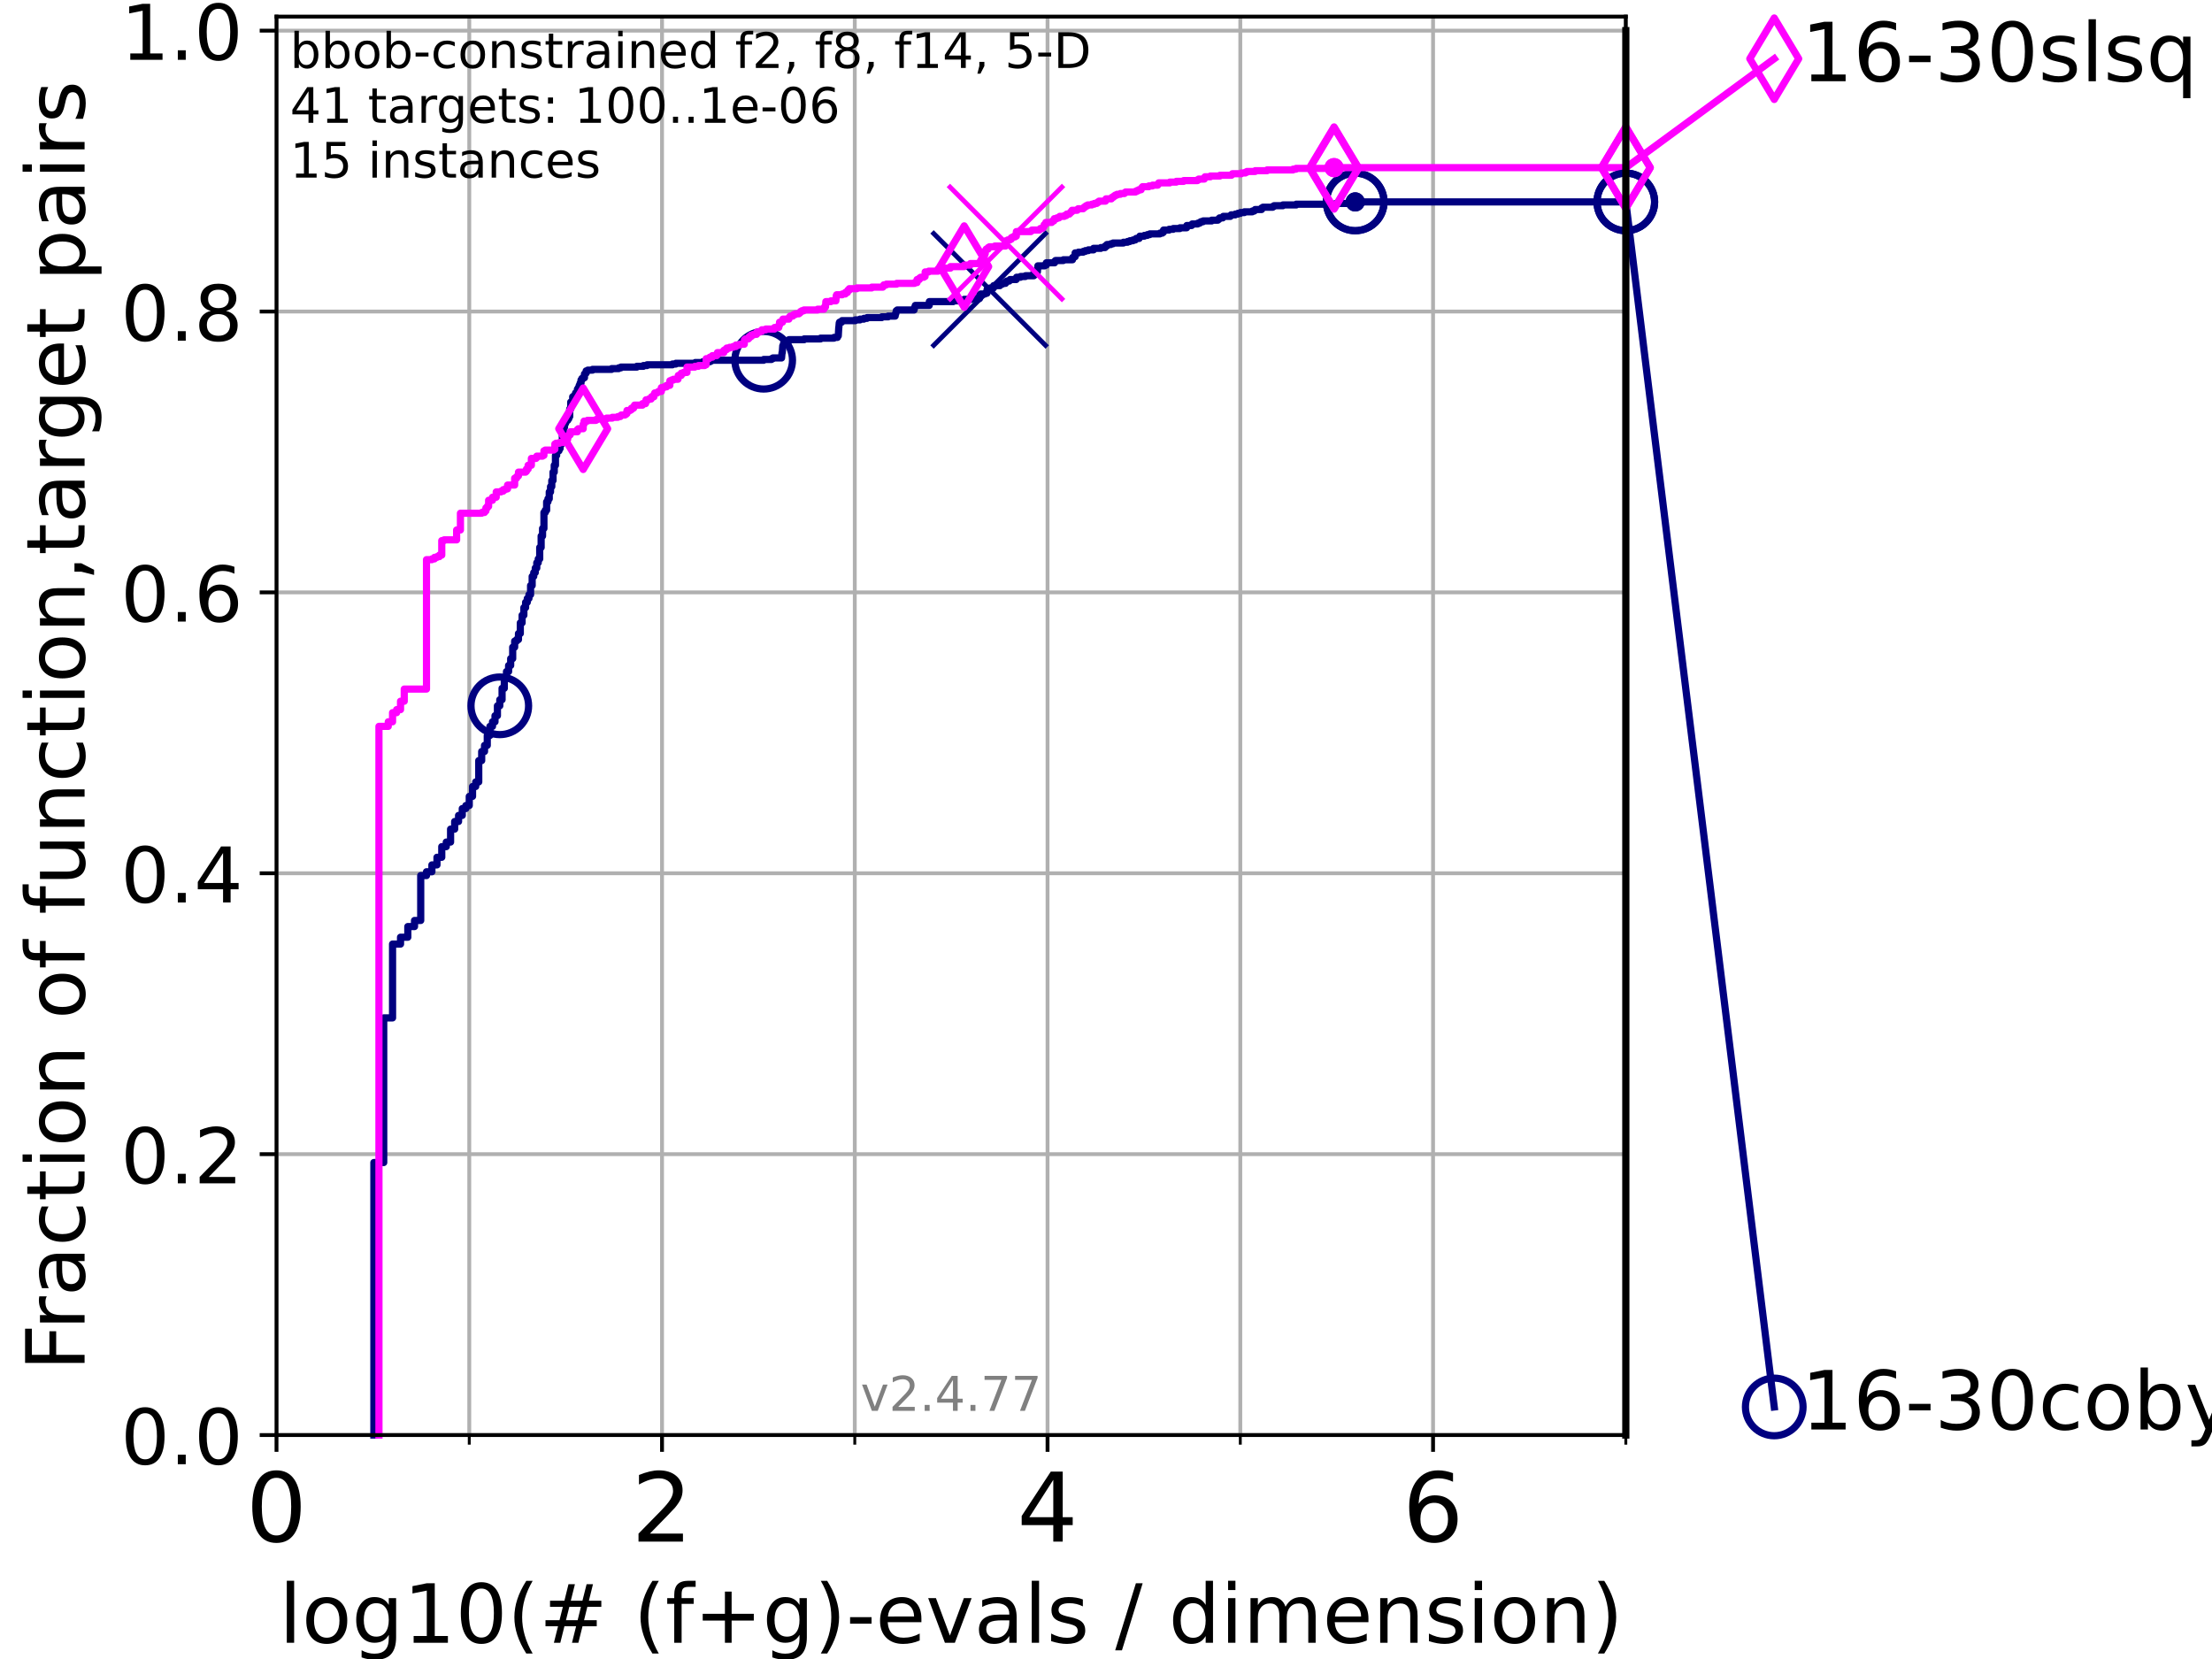 <?xml version="1.0" encoding="utf-8" standalone="no"?>
<!DOCTYPE svg PUBLIC "-//W3C//DTD SVG 1.1//EN"
  "http://www.w3.org/Graphics/SVG/1.1/DTD/svg11.dtd">
<!-- Created with matplotlib (https://matplotlib.org/) -->
<svg height="345.6pt" version="1.1" viewBox="0 0 460.8 345.6" width="460.8pt" xmlns="http://www.w3.org/2000/svg" xmlns:xlink="http://www.w3.org/1999/xlink">
 <defs>
  <style type="text/css">*{stroke-linecap:butt;stroke-linejoin:round;}</style>
 </defs>
 <g id="figure_1">
  <g id="patch_1">
   <path d="M 0 345.6 
L 460.8 345.6 
L 460.8 0 
L 0 0 
z
" style="fill:#ffffff;"/>
  </g>
  <g id="axes_1">
   <g id="patch_2">
    <path d="M 57.6 298.944 
L 338.688 298.944 
L 338.688 3.456 
L 57.6 3.456 
z
" style="fill:#ffffff;"/>
   </g>
   <g id="matplotlib.axis_1">
    <g id="xtick_1">
     <g id="line2d_1">
      <path clip-path="url(#pa988825784)" d="M 57.6 298.944 
L 57.6 3.456 
" style="fill:none;stroke:#b0b0b0;stroke-linecap:square;stroke-width:0.8;"/>
     </g>
     <g id="line2d_2">
      <defs>
       <path d="M 0 0 
L 0 3.5 
" id="mff03601354" style="stroke:#000000;stroke-width:0.8;"/>
      </defs>
      <g>
       <use style="stroke:#000000;stroke-width:0.8;" x="57.6" xlink:href="#mff03601354" y="298.944"/>
      </g>
     </g>
     <g id="text_1">
      <!-- 0 -->
      <g transform="translate(51.237 321.141)scale(0.2 -0.2)">
       <defs>
        <path d="M 31.781 66.406 
Q 24.172 66.406 20.328 58.906 
Q 16.5 51.422 16.5 36.375 
Q 16.5 21.391 20.328 13.891 
Q 24.172 6.391 31.781 6.391 
Q 39.453 6.391 43.281 13.891 
Q 47.125 21.391 47.125 36.375 
Q 47.125 51.422 43.281 58.906 
Q 39.453 66.406 31.781 66.406 
z
M 31.781 74.219 
Q 44.047 74.219 50.516 64.516 
Q 56.984 54.828 56.984 36.375 
Q 56.984 17.969 50.516 8.266 
Q 44.047 -1.422 31.781 -1.422 
Q 19.531 -1.422 13.062 8.266 
Q 6.594 17.969 6.594 36.375 
Q 6.594 54.828 13.062 64.516 
Q 19.531 74.219 31.781 74.219 
z
" id="DejaVuSans-48"/>
       </defs>
       <use xlink:href="#DejaVuSans-48"/>
      </g>
     </g>
    </g>
    <g id="xtick_2">
     <g id="line2d_3">
      <path clip-path="url(#pa988825784)" d="M 137.911 298.944 
L 137.911 3.456 
" style="fill:none;stroke:#b0b0b0;stroke-linecap:square;stroke-width:0.8;"/>
     </g>
     <g id="line2d_4">
      <g>
       <use style="stroke:#000000;stroke-width:0.8;" x="137.911" xlink:href="#mff03601354" y="298.944"/>
      </g>
     </g>
     <g id="text_2">
      <!-- 2 -->
      <g transform="translate(131.548 321.141)scale(0.2 -0.2)">
       <defs>
        <path d="M 19.188 8.297 
L 53.609 8.297 
L 53.609 0 
L 7.328 0 
L 7.328 8.297 
Q 12.938 14.109 22.625 23.891 
Q 32.328 33.688 34.812 36.531 
Q 39.547 41.844 41.422 45.531 
Q 43.312 49.219 43.312 52.781 
Q 43.312 58.594 39.234 62.25 
Q 35.156 65.922 28.609 65.922 
Q 23.969 65.922 18.812 64.312 
Q 13.672 62.703 7.812 59.422 
L 7.812 69.391 
Q 13.766 71.781 18.938 73 
Q 24.125 74.219 28.422 74.219 
Q 39.75 74.219 46.484 68.547 
Q 53.219 62.891 53.219 53.422 
Q 53.219 48.922 51.531 44.891 
Q 49.859 40.875 45.406 35.406 
Q 44.188 33.984 37.641 27.219 
Q 31.109 20.453 19.188 8.297 
z
" id="DejaVuSans-50"/>
       </defs>
       <use xlink:href="#DejaVuSans-50"/>
      </g>
     </g>
    </g>
    <g id="xtick_3">
     <g id="line2d_5">
      <path clip-path="url(#pa988825784)" d="M 218.222 298.944 
L 218.222 3.456 
" style="fill:none;stroke:#b0b0b0;stroke-linecap:square;stroke-width:0.8;"/>
     </g>
     <g id="line2d_6">
      <g>
       <use style="stroke:#000000;stroke-width:0.8;" x="218.222" xlink:href="#mff03601354" y="298.944"/>
      </g>
     </g>
     <g id="text_3">
      <!-- 4 -->
      <g transform="translate(211.859 321.141)scale(0.2 -0.2)">
       <defs>
        <path d="M 37.797 64.312 
L 12.891 25.391 
L 37.797 25.391 
z
M 35.203 72.906 
L 47.609 72.906 
L 47.609 25.391 
L 58.016 25.391 
L 58.016 17.188 
L 47.609 17.188 
L 47.609 0 
L 37.797 0 
L 37.797 17.188 
L 4.891 17.188 
L 4.891 26.703 
z
" id="DejaVuSans-52"/>
       </defs>
       <use xlink:href="#DejaVuSans-52"/>
      </g>
     </g>
    </g>
    <g id="xtick_4">
     <g id="line2d_7">
      <path clip-path="url(#pa988825784)" d="M 298.533 298.944 
L 298.533 3.456 
" style="fill:none;stroke:#b0b0b0;stroke-linecap:square;stroke-width:0.8;"/>
     </g>
     <g id="line2d_8">
      <g>
       <use style="stroke:#000000;stroke-width:0.8;" x="298.533" xlink:href="#mff03601354" y="298.944"/>
      </g>
     </g>
     <g id="text_4">
      <!-- 6 -->
      <g transform="translate(292.17 321.141)scale(0.2 -0.2)">
       <defs>
        <path d="M 33.016 40.375 
Q 26.375 40.375 22.484 35.828 
Q 18.609 31.297 18.609 23.391 
Q 18.609 15.531 22.484 10.953 
Q 26.375 6.391 33.016 6.391 
Q 39.656 6.391 43.531 10.953 
Q 47.406 15.531 47.406 23.391 
Q 47.406 31.297 43.531 35.828 
Q 39.656 40.375 33.016 40.375 
z
M 52.594 71.297 
L 52.594 62.312 
Q 48.875 64.062 45.094 64.984 
Q 41.312 65.922 37.594 65.922 
Q 27.828 65.922 22.672 59.328 
Q 17.531 52.734 16.797 39.406 
Q 19.672 43.656 24.016 45.922 
Q 28.375 48.188 33.594 48.188 
Q 44.578 48.188 50.953 41.516 
Q 57.328 34.859 57.328 23.391 
Q 57.328 12.156 50.688 5.359 
Q 44.047 -1.422 33.016 -1.422 
Q 20.359 -1.422 13.672 8.266 
Q 6.984 17.969 6.984 36.375 
Q 6.984 53.656 15.188 63.938 
Q 23.391 74.219 37.203 74.219 
Q 40.922 74.219 44.703 73.484 
Q 48.484 72.75 52.594 71.297 
z
" id="DejaVuSans-54"/>
       </defs>
       <use xlink:href="#DejaVuSans-54"/>
      </g>
     </g>
    </g>
    <g id="xtick_5">
     <g id="line2d_9">
      <path clip-path="url(#pa988825784)" d="M 97.755 298.944 
L 97.755 3.456 
" style="fill:none;stroke:#b0b0b0;stroke-linecap:square;stroke-width:0.8;"/>
     </g>
     <g id="line2d_10">
      <defs>
       <path d="M 0 0 
L 0 2 
" id="m01f84db7b6" style="stroke:#000000;stroke-width:0.6;"/>
      </defs>
      <g>
       <use style="stroke:#000000;stroke-width:0.6;" x="97.755" xlink:href="#m01f84db7b6" y="298.944"/>
      </g>
     </g>
    </g>
    <g id="xtick_6">
     <g id="line2d_11">
      <path clip-path="url(#pa988825784)" d="M 178.066 298.944 
L 178.066 3.456 
" style="fill:none;stroke:#b0b0b0;stroke-linecap:square;stroke-width:0.8;"/>
     </g>
     <g id="line2d_12">
      <g>
       <use style="stroke:#000000;stroke-width:0.6;" x="178.066" xlink:href="#m01f84db7b6" y="298.944"/>
      </g>
     </g>
    </g>
    <g id="xtick_7">
     <g id="line2d_13">
      <path clip-path="url(#pa988825784)" d="M 258.377 298.944 
L 258.377 3.456 
" style="fill:none;stroke:#b0b0b0;stroke-linecap:square;stroke-width:0.8;"/>
     </g>
     <g id="line2d_14">
      <g>
       <use style="stroke:#000000;stroke-width:0.6;" x="258.377" xlink:href="#m01f84db7b6" y="298.944"/>
      </g>
     </g>
    </g>
    <g id="xtick_8">
     <g id="line2d_15">
      <path clip-path="url(#pa988825784)" d="M 338.688 298.944 
L 338.688 3.456 
" style="fill:none;stroke:#b0b0b0;stroke-linecap:square;stroke-width:0.8;"/>
     </g>
     <g id="line2d_16">
      <g>
       <use style="stroke:#000000;stroke-width:0.6;" x="338.688" xlink:href="#m01f84db7b6" y="298.944"/>
      </g>
     </g>
    </g>
    <g id="text_5">
     <!-- log10(# (f+g)-evals / dimension) -->
     <g transform="translate(58.145 342.218)scale(0.17 -0.17)">
      <defs>
       <path d="M 9.422 75.984 
L 18.406 75.984 
L 18.406 0 
L 9.422 0 
z
" id="DejaVuSans-108"/>
       <path d="M 30.609 48.391 
Q 23.391 48.391 19.188 42.75 
Q 14.984 37.109 14.984 27.297 
Q 14.984 17.484 19.156 11.844 
Q 23.344 6.203 30.609 6.203 
Q 37.797 6.203 41.984 11.859 
Q 46.188 17.531 46.188 27.297 
Q 46.188 37.016 41.984 42.703 
Q 37.797 48.391 30.609 48.391 
z
M 30.609 56 
Q 42.328 56 49.016 48.375 
Q 55.719 40.766 55.719 27.297 
Q 55.719 13.875 49.016 6.219 
Q 42.328 -1.422 30.609 -1.422 
Q 18.844 -1.422 12.172 6.219 
Q 5.516 13.875 5.516 27.297 
Q 5.516 40.766 12.172 48.375 
Q 18.844 56 30.609 56 
z
" id="DejaVuSans-111"/>
       <path d="M 45.406 27.984 
Q 45.406 37.75 41.375 43.109 
Q 37.359 48.484 30.078 48.484 
Q 22.859 48.484 18.828 43.109 
Q 14.797 37.75 14.797 27.984 
Q 14.797 18.266 18.828 12.891 
Q 22.859 7.516 30.078 7.516 
Q 37.359 7.516 41.375 12.891 
Q 45.406 18.266 45.406 27.984 
z
M 54.391 6.781 
Q 54.391 -7.172 48.188 -13.984 
Q 42 -20.797 29.203 -20.797 
Q 24.469 -20.797 20.266 -20.094 
Q 16.062 -19.391 12.109 -17.922 
L 12.109 -9.188 
Q 16.062 -11.328 19.922 -12.344 
Q 23.781 -13.375 27.781 -13.375 
Q 36.625 -13.375 41.016 -8.766 
Q 45.406 -4.156 45.406 5.172 
L 45.406 9.625 
Q 42.625 4.781 38.281 2.391 
Q 33.938 0 27.875 0 
Q 17.828 0 11.672 7.656 
Q 5.516 15.328 5.516 27.984 
Q 5.516 40.672 11.672 48.328 
Q 17.828 56 27.875 56 
Q 33.938 56 38.281 53.609 
Q 42.625 51.219 45.406 46.391 
L 45.406 54.688 
L 54.391 54.688 
z
" id="DejaVuSans-103"/>
       <path d="M 12.406 8.297 
L 28.516 8.297 
L 28.516 63.922 
L 10.984 60.406 
L 10.984 69.391 
L 28.422 72.906 
L 38.281 72.906 
L 38.281 8.297 
L 54.391 8.297 
L 54.391 0 
L 12.406 0 
z
" id="DejaVuSans-49"/>
       <path d="M 31 75.875 
Q 24.469 64.656 21.281 53.656 
Q 18.109 42.672 18.109 31.391 
Q 18.109 20.125 21.312 9.062 
Q 24.516 -2 31 -13.188 
L 23.188 -13.188 
Q 15.875 -1.703 12.234 9.375 
Q 8.594 20.453 8.594 31.391 
Q 8.594 42.281 12.203 53.312 
Q 15.828 64.359 23.188 75.875 
z
" id="DejaVuSans-40"/>
       <path d="M 51.125 44 
L 36.922 44 
L 32.812 27.688 
L 47.125 27.688 
z
M 43.797 71.781 
L 38.719 51.516 
L 52.984 51.516 
L 58.109 71.781 
L 65.922 71.781 
L 60.891 51.516 
L 76.125 51.516 
L 76.125 44 
L 58.984 44 
L 54.984 27.688 
L 70.516 27.688 
L 70.516 20.219 
L 53.078 20.219 
L 48 0 
L 40.188 0 
L 45.219 20.219 
L 30.906 20.219 
L 25.875 0 
L 18.016 0 
L 23.094 20.219 
L 7.719 20.219 
L 7.719 27.688 
L 24.906 27.688 
L 29 44 
L 13.281 44 
L 13.281 51.516 
L 30.906 51.516 
L 35.891 71.781 
z
" id="DejaVuSans-35"/>
       <path id="DejaVuSans-32"/>
       <path d="M 37.109 75.984 
L 37.109 68.5 
L 28.516 68.5 
Q 23.688 68.5 21.797 66.547 
Q 19.922 64.594 19.922 59.516 
L 19.922 54.688 
L 34.719 54.688 
L 34.719 47.703 
L 19.922 47.703 
L 19.922 0 
L 10.891 0 
L 10.891 47.703 
L 2.297 47.703 
L 2.297 54.688 
L 10.891 54.688 
L 10.891 58.5 
Q 10.891 67.625 15.141 71.797 
Q 19.391 75.984 28.609 75.984 
z
" id="DejaVuSans-102"/>
       <path d="M 46 62.703 
L 46 35.5 
L 73.188 35.5 
L 73.188 27.203 
L 46 27.203 
L 46 0 
L 37.797 0 
L 37.797 27.203 
L 10.594 27.203 
L 10.594 35.5 
L 37.797 35.5 
L 37.797 62.703 
z
" id="DejaVuSans-43"/>
       <path d="M 8.016 75.875 
L 15.828 75.875 
Q 23.141 64.359 26.781 53.312 
Q 30.422 42.281 30.422 31.391 
Q 30.422 20.453 26.781 9.375 
Q 23.141 -1.703 15.828 -13.188 
L 8.016 -13.188 
Q 14.5 -2 17.703 9.062 
Q 20.906 20.125 20.906 31.391 
Q 20.906 42.672 17.703 53.656 
Q 14.5 64.656 8.016 75.875 
z
" id="DejaVuSans-41"/>
       <path d="M 4.891 31.391 
L 31.203 31.391 
L 31.203 23.391 
L 4.891 23.391 
z
" id="DejaVuSans-45"/>
       <path d="M 56.203 29.594 
L 56.203 25.203 
L 14.891 25.203 
Q 15.484 15.922 20.484 11.062 
Q 25.484 6.203 34.422 6.203 
Q 39.594 6.203 44.453 7.469 
Q 49.312 8.734 54.109 11.281 
L 54.109 2.781 
Q 49.266 0.734 44.188 -0.344 
Q 39.109 -1.422 33.891 -1.422 
Q 20.797 -1.422 13.156 6.188 
Q 5.516 13.812 5.516 26.812 
Q 5.516 40.234 12.766 48.109 
Q 20.016 56 32.328 56 
Q 43.359 56 49.781 48.891 
Q 56.203 41.797 56.203 29.594 
z
M 47.219 32.234 
Q 47.125 39.594 43.094 43.984 
Q 39.062 48.391 32.422 48.391 
Q 24.906 48.391 20.391 44.141 
Q 15.875 39.891 15.188 32.172 
z
" id="DejaVuSans-101"/>
       <path d="M 2.984 54.688 
L 12.5 54.688 
L 29.594 8.797 
L 46.688 54.688 
L 56.203 54.688 
L 35.688 0 
L 23.484 0 
z
" id="DejaVuSans-118"/>
       <path d="M 34.281 27.484 
Q 23.391 27.484 19.188 25 
Q 14.984 22.516 14.984 16.5 
Q 14.984 11.719 18.141 8.906 
Q 21.297 6.109 26.703 6.109 
Q 34.188 6.109 38.703 11.406 
Q 43.219 16.703 43.219 25.484 
L 43.219 27.484 
z
M 52.203 31.203 
L 52.203 0 
L 43.219 0 
L 43.219 8.297 
Q 40.141 3.328 35.547 0.953 
Q 30.953 -1.422 24.312 -1.422 
Q 15.922 -1.422 10.953 3.297 
Q 6 8.016 6 15.922 
Q 6 25.141 12.172 29.828 
Q 18.359 34.516 30.609 34.516 
L 43.219 34.516 
L 43.219 35.406 
Q 43.219 41.609 39.141 45 
Q 35.062 48.391 27.688 48.391 
Q 23 48.391 18.547 47.266 
Q 14.109 46.141 10.016 43.891 
L 10.016 52.203 
Q 14.938 54.109 19.578 55.047 
Q 24.219 56 28.609 56 
Q 40.484 56 46.344 49.844 
Q 52.203 43.703 52.203 31.203 
z
" id="DejaVuSans-97"/>
       <path d="M 44.281 53.078 
L 44.281 44.578 
Q 40.484 46.531 36.375 47.5 
Q 32.281 48.484 27.875 48.484 
Q 21.188 48.484 17.844 46.438 
Q 14.5 44.391 14.5 40.281 
Q 14.5 37.156 16.891 35.375 
Q 19.281 33.594 26.516 31.984 
L 29.594 31.297 
Q 39.156 29.25 43.188 25.516 
Q 47.219 21.781 47.219 15.094 
Q 47.219 7.469 41.188 3.016 
Q 35.156 -1.422 24.609 -1.422 
Q 20.219 -1.422 15.453 -0.562 
Q 10.688 0.297 5.422 2 
L 5.422 11.281 
Q 10.406 8.688 15.234 7.391 
Q 20.062 6.109 24.812 6.109 
Q 31.156 6.109 34.562 8.281 
Q 37.984 10.453 37.984 14.406 
Q 37.984 18.062 35.516 20.016 
Q 33.062 21.969 24.703 23.781 
L 21.578 24.516 
Q 13.234 26.266 9.516 29.906 
Q 5.812 33.547 5.812 39.891 
Q 5.812 47.609 11.281 51.797 
Q 16.75 56 26.812 56 
Q 31.781 56 36.172 55.266 
Q 40.578 54.547 44.281 53.078 
z
" id="DejaVuSans-115"/>
       <path d="M 25.391 72.906 
L 33.688 72.906 
L 8.297 -9.281 
L 0 -9.281 
z
" id="DejaVuSans-47"/>
       <path d="M 45.406 46.391 
L 45.406 75.984 
L 54.391 75.984 
L 54.391 0 
L 45.406 0 
L 45.406 8.203 
Q 42.578 3.328 38.25 0.953 
Q 33.938 -1.422 27.875 -1.422 
Q 17.969 -1.422 11.734 6.484 
Q 5.516 14.406 5.516 27.297 
Q 5.516 40.188 11.734 48.094 
Q 17.969 56 27.875 56 
Q 33.938 56 38.25 53.625 
Q 42.578 51.266 45.406 46.391 
z
M 14.797 27.297 
Q 14.797 17.391 18.875 11.75 
Q 22.953 6.109 30.078 6.109 
Q 37.203 6.109 41.297 11.75 
Q 45.406 17.391 45.406 27.297 
Q 45.406 37.203 41.297 42.844 
Q 37.203 48.484 30.078 48.484 
Q 22.953 48.484 18.875 42.844 
Q 14.797 37.203 14.797 27.297 
z
" id="DejaVuSans-100"/>
       <path d="M 9.422 54.688 
L 18.406 54.688 
L 18.406 0 
L 9.422 0 
z
M 9.422 75.984 
L 18.406 75.984 
L 18.406 64.594 
L 9.422 64.594 
z
" id="DejaVuSans-105"/>
       <path d="M 52 44.188 
Q 55.375 50.25 60.062 53.125 
Q 64.75 56 71.094 56 
Q 79.641 56 84.281 50.016 
Q 88.922 44.047 88.922 33.016 
L 88.922 0 
L 79.891 0 
L 79.891 32.719 
Q 79.891 40.578 77.094 44.375 
Q 74.312 48.188 68.609 48.188 
Q 61.625 48.188 57.562 43.547 
Q 53.516 38.922 53.516 30.906 
L 53.516 0 
L 44.484 0 
L 44.484 32.719 
Q 44.484 40.625 41.703 44.406 
Q 38.922 48.188 33.109 48.188 
Q 26.219 48.188 22.156 43.531 
Q 18.109 38.875 18.109 30.906 
L 18.109 0 
L 9.078 0 
L 9.078 54.688 
L 18.109 54.688 
L 18.109 46.188 
Q 21.188 51.219 25.484 53.609 
Q 29.781 56 35.688 56 
Q 41.656 56 45.828 52.969 
Q 50 49.953 52 44.188 
z
" id="DejaVuSans-109"/>
       <path d="M 54.891 33.016 
L 54.891 0 
L 45.906 0 
L 45.906 32.719 
Q 45.906 40.484 42.875 44.328 
Q 39.844 48.188 33.797 48.188 
Q 26.516 48.188 22.312 43.547 
Q 18.109 38.922 18.109 30.906 
L 18.109 0 
L 9.078 0 
L 9.078 54.688 
L 18.109 54.688 
L 18.109 46.188 
Q 21.344 51.125 25.703 53.562 
Q 30.078 56 35.797 56 
Q 45.219 56 50.047 50.172 
Q 54.891 44.344 54.891 33.016 
z
" id="DejaVuSans-110"/>
      </defs>
      <use xlink:href="#DejaVuSans-108"/>
      <use x="27.783" xlink:href="#DejaVuSans-111"/>
      <use x="88.965" xlink:href="#DejaVuSans-103"/>
      <use x="152.441" xlink:href="#DejaVuSans-49"/>
      <use x="216.064" xlink:href="#DejaVuSans-48"/>
      <use x="279.688" xlink:href="#DejaVuSans-40"/>
      <use x="318.701" xlink:href="#DejaVuSans-35"/>
      <use x="402.49" xlink:href="#DejaVuSans-32"/>
      <use x="434.277" xlink:href="#DejaVuSans-40"/>
      <use x="473.291" xlink:href="#DejaVuSans-102"/>
      <use x="508.496" xlink:href="#DejaVuSans-43"/>
      <use x="592.285" xlink:href="#DejaVuSans-103"/>
      <use x="655.762" xlink:href="#DejaVuSans-41"/>
      <use x="694.775" xlink:href="#DejaVuSans-45"/>
      <use x="730.859" xlink:href="#DejaVuSans-101"/>
      <use x="792.383" xlink:href="#DejaVuSans-118"/>
      <use x="851.562" xlink:href="#DejaVuSans-97"/>
      <use x="912.842" xlink:href="#DejaVuSans-108"/>
      <use x="940.625" xlink:href="#DejaVuSans-115"/>
      <use x="992.725" xlink:href="#DejaVuSans-32"/>
      <use x="1024.512" xlink:href="#DejaVuSans-47"/>
      <use x="1058.203" xlink:href="#DejaVuSans-32"/>
      <use x="1089.99" xlink:href="#DejaVuSans-100"/>
      <use x="1153.467" xlink:href="#DejaVuSans-105"/>
      <use x="1181.25" xlink:href="#DejaVuSans-109"/>
      <use x="1278.662" xlink:href="#DejaVuSans-101"/>
      <use x="1340.186" xlink:href="#DejaVuSans-110"/>
      <use x="1403.564" xlink:href="#DejaVuSans-115"/>
      <use x="1455.664" xlink:href="#DejaVuSans-105"/>
      <use x="1483.447" xlink:href="#DejaVuSans-111"/>
      <use x="1544.629" xlink:href="#DejaVuSans-110"/>
      <use x="1608.008" xlink:href="#DejaVuSans-41"/>
     </g>
    </g>
   </g>
   <g id="matplotlib.axis_2">
    <g id="ytick_1">
     <g id="line2d_17">
      <path clip-path="url(#pa988825784)" d="M 57.6 298.944 
L 338.688 298.944 
" style="fill:none;stroke:#b0b0b0;stroke-linecap:square;stroke-width:0.8;"/>
     </g>
     <g id="line2d_18">
      <defs>
       <path d="M 0 0 
L -3.5 0 
" id="me746a46025" style="stroke:#000000;stroke-width:0.8;"/>
      </defs>
      <g>
       <use style="stroke:#000000;stroke-width:0.8;" x="57.6" xlink:href="#me746a46025" y="298.944"/>
      </g>
     </g>
     <g id="text_6">
      <!-- 0.0 -->
      <g transform="translate(25.155 305.023)scale(0.16 -0.16)">
       <defs>
        <path d="M 10.688 12.406 
L 21 12.406 
L 21 0 
L 10.688 0 
z
" id="DejaVuSans-46"/>
       </defs>
       <use xlink:href="#DejaVuSans-48"/>
       <use x="63.623" xlink:href="#DejaVuSans-46"/>
       <use x="95.41" xlink:href="#DejaVuSans-48"/>
      </g>
     </g>
    </g>
    <g id="ytick_2">
     <g id="line2d_19">
      <path clip-path="url(#pa988825784)" d="M 57.6 240.432 
L 338.688 240.432 
" style="fill:none;stroke:#b0b0b0;stroke-linecap:square;stroke-width:0.8;"/>
     </g>
     <g id="line2d_20">
      <g>
       <use style="stroke:#000000;stroke-width:0.8;" x="57.6" xlink:href="#me746a46025" y="240.432"/>
      </g>
     </g>
     <g id="text_7">
      <!-- 0.2 -->
      <g transform="translate(25.155 246.51)scale(0.16 -0.16)">
       <use xlink:href="#DejaVuSans-48"/>
       <use x="63.623" xlink:href="#DejaVuSans-46"/>
       <use x="95.41" xlink:href="#DejaVuSans-50"/>
      </g>
     </g>
    </g>
    <g id="ytick_3">
     <g id="line2d_21">
      <path clip-path="url(#pa988825784)" d="M 57.6 181.919 
L 338.688 181.919 
" style="fill:none;stroke:#b0b0b0;stroke-linecap:square;stroke-width:0.8;"/>
     </g>
     <g id="line2d_22">
      <g>
       <use style="stroke:#000000;stroke-width:0.8;" x="57.6" xlink:href="#me746a46025" y="181.919"/>
      </g>
     </g>
     <g id="text_8">
      <!-- 0.4 -->
      <g transform="translate(25.155 187.998)scale(0.16 -0.16)">
       <use xlink:href="#DejaVuSans-48"/>
       <use x="63.623" xlink:href="#DejaVuSans-46"/>
       <use x="95.41" xlink:href="#DejaVuSans-52"/>
      </g>
     </g>
    </g>
    <g id="ytick_4">
     <g id="line2d_23">
      <path clip-path="url(#pa988825784)" d="M 57.6 123.407 
L 338.688 123.407 
" style="fill:none;stroke:#b0b0b0;stroke-linecap:square;stroke-width:0.8;"/>
     </g>
     <g id="line2d_24">
      <g>
       <use style="stroke:#000000;stroke-width:0.8;" x="57.6" xlink:href="#me746a46025" y="123.407"/>
      </g>
     </g>
     <g id="text_9">
      <!-- 0.6 -->
      <g transform="translate(25.155 129.485)scale(0.16 -0.16)">
       <use xlink:href="#DejaVuSans-48"/>
       <use x="63.623" xlink:href="#DejaVuSans-46"/>
       <use x="95.41" xlink:href="#DejaVuSans-54"/>
      </g>
     </g>
    </g>
    <g id="ytick_5">
     <g id="line2d_25">
      <path clip-path="url(#pa988825784)" d="M 57.6 64.894 
L 338.688 64.894 
" style="fill:none;stroke:#b0b0b0;stroke-linecap:square;stroke-width:0.8;"/>
     </g>
     <g id="line2d_26">
      <g>
       <use style="stroke:#000000;stroke-width:0.8;" x="57.6" xlink:href="#me746a46025" y="64.894"/>
      </g>
     </g>
     <g id="text_10">
      <!-- 0.8 -->
      <g transform="translate(25.155 70.973)scale(0.16 -0.16)">
       <defs>
        <path d="M 31.781 34.625 
Q 24.75 34.625 20.719 30.859 
Q 16.703 27.094 16.703 20.516 
Q 16.703 13.922 20.719 10.156 
Q 24.75 6.391 31.781 6.391 
Q 38.812 6.391 42.859 10.172 
Q 46.922 13.969 46.922 20.516 
Q 46.922 27.094 42.891 30.859 
Q 38.875 34.625 31.781 34.625 
z
M 21.922 38.812 
Q 15.578 40.375 12.031 44.719 
Q 8.5 49.078 8.5 55.328 
Q 8.5 64.062 14.719 69.141 
Q 20.953 74.219 31.781 74.219 
Q 42.672 74.219 48.875 69.141 
Q 55.078 64.062 55.078 55.328 
Q 55.078 49.078 51.531 44.719 
Q 48 40.375 41.703 38.812 
Q 48.828 37.156 52.797 32.312 
Q 56.781 27.484 56.781 20.516 
Q 56.781 9.906 50.312 4.234 
Q 43.844 -1.422 31.781 -1.422 
Q 19.734 -1.422 13.25 4.234 
Q 6.781 9.906 6.781 20.516 
Q 6.781 27.484 10.781 32.312 
Q 14.797 37.156 21.922 38.812 
z
M 18.312 54.391 
Q 18.312 48.734 21.844 45.562 
Q 25.391 42.391 31.781 42.391 
Q 38.141 42.391 41.719 45.562 
Q 45.312 48.734 45.312 54.391 
Q 45.312 60.062 41.719 63.234 
Q 38.141 66.406 31.781 66.406 
Q 25.391 66.406 21.844 63.234 
Q 18.312 60.062 18.312 54.391 
z
" id="DejaVuSans-56"/>
       </defs>
       <use xlink:href="#DejaVuSans-48"/>
       <use x="63.623" xlink:href="#DejaVuSans-46"/>
       <use x="95.41" xlink:href="#DejaVuSans-56"/>
      </g>
     </g>
    </g>
    <g id="ytick_6">
     <g id="line2d_27">
      <path clip-path="url(#pa988825784)" d="M 57.6 6.382 
L 338.688 6.382 
" style="fill:none;stroke:#b0b0b0;stroke-linecap:square;stroke-width:0.8;"/>
     </g>
     <g id="line2d_28">
      <g>
       <use style="stroke:#000000;stroke-width:0.8;" x="57.6" xlink:href="#me746a46025" y="6.382"/>
      </g>
     </g>
     <g id="text_11">
      <!-- 1.0 -->
      <g transform="translate(25.155 12.46)scale(0.16 -0.16)">
       <use xlink:href="#DejaVuSans-49"/>
       <use x="63.623" xlink:href="#DejaVuSans-46"/>
       <use x="95.41" xlink:href="#DejaVuSans-48"/>
      </g>
     </g>
    </g>
    <g id="text_12">
     <!-- Fraction of function,target pairs -->
     <g transform="translate(17.62 285.585)rotate(-90)scale(0.17 -0.17)">
      <defs>
       <path d="M 9.812 72.906 
L 51.703 72.906 
L 51.703 64.594 
L 19.672 64.594 
L 19.672 43.109 
L 48.578 43.109 
L 48.578 34.812 
L 19.672 34.812 
L 19.672 0 
L 9.812 0 
z
" id="DejaVuSans-70"/>
       <path d="M 41.109 46.297 
Q 39.594 47.172 37.812 47.578 
Q 36.031 48 33.891 48 
Q 26.266 48 22.188 43.047 
Q 18.109 38.094 18.109 28.812 
L 18.109 0 
L 9.078 0 
L 9.078 54.688 
L 18.109 54.688 
L 18.109 46.188 
Q 20.953 51.172 25.484 53.578 
Q 30.031 56 36.531 56 
Q 37.453 56 38.578 55.875 
Q 39.703 55.766 41.062 55.516 
z
" id="DejaVuSans-114"/>
       <path d="M 48.781 52.594 
L 48.781 44.188 
Q 44.969 46.297 41.141 47.344 
Q 37.312 48.391 33.406 48.391 
Q 24.656 48.391 19.812 42.844 
Q 14.984 37.312 14.984 27.297 
Q 14.984 17.281 19.812 11.734 
Q 24.656 6.203 33.406 6.203 
Q 37.312 6.203 41.141 7.25 
Q 44.969 8.297 48.781 10.406 
L 48.781 2.094 
Q 45.016 0.344 40.984 -0.531 
Q 36.969 -1.422 32.422 -1.422 
Q 20.062 -1.422 12.781 6.344 
Q 5.516 14.109 5.516 27.297 
Q 5.516 40.672 12.859 48.328 
Q 20.219 56 33.016 56 
Q 37.156 56 41.109 55.141 
Q 45.062 54.297 48.781 52.594 
z
" id="DejaVuSans-99"/>
       <path d="M 18.312 70.219 
L 18.312 54.688 
L 36.812 54.688 
L 36.812 47.703 
L 18.312 47.703 
L 18.312 18.016 
Q 18.312 11.328 20.141 9.422 
Q 21.969 7.516 27.594 7.516 
L 36.812 7.516 
L 36.812 0 
L 27.594 0 
Q 17.188 0 13.234 3.875 
Q 9.281 7.766 9.281 18.016 
L 9.281 47.703 
L 2.688 47.703 
L 2.688 54.688 
L 9.281 54.688 
L 9.281 70.219 
z
" id="DejaVuSans-116"/>
       <path d="M 8.5 21.578 
L 8.5 54.688 
L 17.484 54.688 
L 17.484 21.922 
Q 17.484 14.156 20.5 10.266 
Q 23.531 6.391 29.594 6.391 
Q 36.859 6.391 41.078 11.031 
Q 45.312 15.672 45.312 23.688 
L 45.312 54.688 
L 54.297 54.688 
L 54.297 0 
L 45.312 0 
L 45.312 8.406 
Q 42.047 3.422 37.719 1 
Q 33.406 -1.422 27.688 -1.422 
Q 18.266 -1.422 13.375 4.438 
Q 8.5 10.297 8.5 21.578 
z
M 31.109 56 
z
" id="DejaVuSans-117"/>
       <path d="M 11.719 12.406 
L 22.016 12.406 
L 22.016 4 
L 14.016 -11.625 
L 7.719 -11.625 
L 11.719 4 
z
" id="DejaVuSans-44"/>
       <path d="M 18.109 8.203 
L 18.109 -20.797 
L 9.078 -20.797 
L 9.078 54.688 
L 18.109 54.688 
L 18.109 46.391 
Q 20.953 51.266 25.266 53.625 
Q 29.594 56 35.594 56 
Q 45.562 56 51.781 48.094 
Q 58.016 40.188 58.016 27.297 
Q 58.016 14.406 51.781 6.484 
Q 45.562 -1.422 35.594 -1.422 
Q 29.594 -1.422 25.266 0.953 
Q 20.953 3.328 18.109 8.203 
z
M 48.688 27.297 
Q 48.688 37.203 44.609 42.844 
Q 40.531 48.484 33.406 48.484 
Q 26.266 48.484 22.188 42.844 
Q 18.109 37.203 18.109 27.297 
Q 18.109 17.391 22.188 11.75 
Q 26.266 6.109 33.406 6.109 
Q 40.531 6.109 44.609 11.75 
Q 48.688 17.391 48.688 27.297 
z
" id="DejaVuSans-112"/>
      </defs>
      <use xlink:href="#DejaVuSans-70"/>
      <use x="50.27" xlink:href="#DejaVuSans-114"/>
      <use x="91.383" xlink:href="#DejaVuSans-97"/>
      <use x="152.662" xlink:href="#DejaVuSans-99"/>
      <use x="207.643" xlink:href="#DejaVuSans-116"/>
      <use x="246.852" xlink:href="#DejaVuSans-105"/>
      <use x="274.635" xlink:href="#DejaVuSans-111"/>
      <use x="335.816" xlink:href="#DejaVuSans-110"/>
      <use x="399.195" xlink:href="#DejaVuSans-32"/>
      <use x="430.982" xlink:href="#DejaVuSans-111"/>
      <use x="492.164" xlink:href="#DejaVuSans-102"/>
      <use x="527.369" xlink:href="#DejaVuSans-32"/>
      <use x="559.156" xlink:href="#DejaVuSans-102"/>
      <use x="594.361" xlink:href="#DejaVuSans-117"/>
      <use x="657.74" xlink:href="#DejaVuSans-110"/>
      <use x="721.119" xlink:href="#DejaVuSans-99"/>
      <use x="776.1" xlink:href="#DejaVuSans-116"/>
      <use x="815.309" xlink:href="#DejaVuSans-105"/>
      <use x="843.092" xlink:href="#DejaVuSans-111"/>
      <use x="904.273" xlink:href="#DejaVuSans-110"/>
      <use x="967.652" xlink:href="#DejaVuSans-44"/>
      <use x="999.439" xlink:href="#DejaVuSans-116"/>
      <use x="1038.648" xlink:href="#DejaVuSans-97"/>
      <use x="1099.928" xlink:href="#DejaVuSans-114"/>
      <use x="1139.291" xlink:href="#DejaVuSans-103"/>
      <use x="1202.768" xlink:href="#DejaVuSans-101"/>
      <use x="1264.291" xlink:href="#DejaVuSans-116"/>
      <use x="1303.5" xlink:href="#DejaVuSans-32"/>
      <use x="1335.287" xlink:href="#DejaVuSans-112"/>
      <use x="1398.764" xlink:href="#DejaVuSans-97"/>
      <use x="1460.043" xlink:href="#DejaVuSans-105"/>
      <use x="1487.826" xlink:href="#DejaVuSans-114"/>
      <use x="1528.939" xlink:href="#DejaVuSans-115"/>
     </g>
    </g>
   </g>
   <g id="line2d_29">
    <defs>
     <path d="M 0 1.5 
C 0.398 1.5 0.779 1.342 1.061 1.061 
C 1.342 0.779 1.5 0.398 1.5 0 
C 1.5 -0.398 1.342 -0.779 1.061 -1.061 
C 0.779 -1.342 0.398 -1.5 0 -1.5 
C -0.398 -1.5 -0.779 -1.342 -1.061 -1.061 
C -1.342 -0.779 -1.5 -0.398 -1.5 0 
C -1.5 0.398 -1.342 0.779 -1.061 1.061 
C -0.779 1.342 -0.398 1.5 0 1.5 
z
" id="m8fad394404" style="stroke:#000080;"/>
    </defs>
    <g>
     <use style="fill:#000080;stroke:#000080;" x="282.315" xlink:href="#m8fad394404" y="42.06"/>
     <use style="fill:#000080;stroke:#000080;" x="282.315" xlink:href="#m8fad394404" y="42.06"/>
    </g>
   </g>
   <g id="line2d_30">
    <path d="M 77.885 298.944 
L 77.885 242.176 
L 79.939 242.176 
L 79.939 212.047 
L 81.776 212.047 
L 81.776 196.666 
L 83.438 196.666 
L 83.438 195.239 
L 84.956 195.239 
L 84.956 193.019 
L 86.351 193.019 
L 86.351 191.75 
L 87.644 191.75 
L 87.644 182.395 
L 88.847 182.395 
L 88.847 181.602 
L 89.973 181.602 
L 89.973 180.175 
L 91.03 180.175 
L 91.03 178.589 
L 92.027 178.589 
L 92.027 176.369 
L 92.969 176.369 
L 92.969 175.418 
L 93.864 175.418 
L 93.864 172.722 
L 94.715 172.722 
L 94.715 171.136 
L 95.526 171.136 
L 95.526 169.868 
L 96.301 169.868 
L 96.301 168.441 
L 97.044 168.441 
L 97.044 167.806 
L 97.755 167.806 
L 97.755 165.903 
L 98.439 165.903 
L 98.439 163.842 
L 99.098 163.842 
L 99.098 162.891 
L 99.732 162.891 
L 99.732 158.451 
L 100.344 158.451 
L 100.344 156.548 
L 100.935 156.548 
L 100.935 155.279 
L 101.507 155.279 
L 101.507 153.218 
L 102.06 153.218 
L 102.06 151.315 
L 102.597 151.315 
L 102.597 150.364 
L 103.118 150.364 
L 103.118 149.095 
L 103.623 149.095 
L 103.623 147.034 
L 104.115 147.034 
L 104.115 145.765 
L 104.592 145.765 
L 104.592 143.386 
L 105.057 143.386 
L 105.057 141.166 
L 105.51 141.166 
L 105.51 139.898 
L 105.952 139.898 
L 105.952 138.629 
L 106.383 138.629 
L 106.383 137.202 
L 106.803 137.202 
L 106.803 134.824 
L 107.213 134.824 
L 107.213 133.555 
L 107.614 133.555 
L 107.614 133.238 
L 108.006 133.238 
L 108.006 131.969 
L 108.389 131.969 
L 108.389 129.749 
L 108.764 129.749 
L 108.764 128.164 
L 109.132 128.164 
L 109.132 126.578 
L 109.491 126.578 
L 109.491 125.468 
L 109.843 125.468 
L 109.843 124.675 
L 110.189 124.675 
L 110.189 123.882 
L 110.527 123.882 
L 110.527 121.979 
L 110.86 121.979 
L 110.86 120.077 
L 111.186 120.077 
L 111.186 119.284 
L 111.506 119.284 
L 111.506 118.332 
L 111.82 118.332 
L 111.82 117.222 
L 112.128 117.222 
L 112.128 116.429 
L 112.432 116.429 
L 112.432 114.051 
L 112.73 114.051 
L 112.73 111.672 
L 113.023 111.672 
L 113.023 110.087 
L 113.311 110.087 
L 113.311 106.757 
L 113.595 106.757 
L 113.595 106.281 
L 113.874 106.281 
L 113.874 104.537 
L 114.148 104.537 
L 114.148 103.902 
L 114.419 103.902 
L 114.419 102.475 
L 114.685 102.475 
L 114.685 101.365 
L 114.947 101.365 
L 114.947 100.097 
L 115.206 100.097 
L 115.206 98.352 
L 115.46 98.352 
L 115.46 96.925 
L 115.711 96.925 
L 115.711 94.864 
L 115.959 94.864 
L 115.959 94.071 
L 116.203 94.071 
L 116.203 93.912 
L 116.443 93.912 
L 116.443 93.437 
L 116.68 93.437 
L 116.68 92.644 
L 116.914 92.644 
L 116.914 92.168 
L 117.145 92.168 
L 117.145 90.583 
L 117.373 90.583 
L 117.373 88.997 
L 117.598 88.997 
L 117.598 88.204 
L 117.821 88.204 
L 117.821 87.728 
L 118.04 87.728 
L 118.04 87.57 
L 118.257 87.57 
L 118.257 87.253 
L 118.471 87.253 
L 118.471 86.777 
L 118.682 86.777 
L 118.682 85.191 
L 118.891 85.191 
L 118.891 83.764 
L 119.301 83.764 
L 119.301 82.654 
L 119.503 82.654 
L 119.503 82.495 
L 119.702 82.495 
L 119.702 82.337 
L 119.899 82.337 
L 119.899 81.861 
L 120.094 81.861 
L 120.094 81.703 
L 120.287 81.703 
L 120.287 81.068 
L 120.477 81.068 
L 120.477 80.751 
L 120.666 80.751 
L 120.666 80.275 
L 120.852 80.275 
L 120.852 79.8 
L 121.037 79.8 
L 121.037 79.165 
L 121.219 79.165 
L 121.219 78.848 
L 121.4 78.848 
L 121.4 78.69 
L 121.756 78.69 
L 121.756 77.897 
L 121.931 77.897 
L 121.931 77.738 
L 122.105 77.738 
L 122.105 77.263 
L 122.447 77.263 
L 122.447 77.104 
L 123.434 77.104 
L 123.434 76.945 
L 127.421 76.945 
L 127.421 76.787 
L 128.886 76.787 
L 128.886 76.628 
L 129.348 76.628 
L 129.348 76.47 
L 132.66 76.47 
L 132.66 76.311 
L 134.019 76.311 
L 134.019 76.153 
L 134.787 76.153 
L 134.787 75.994 
L 140.073 75.994 
L 140.073 75.835 
L 140.797 75.835 
L 140.797 75.677 
L 144.842 75.677 
L 144.842 75.518 
L 146.41 75.518 
L 146.41 75.36 
L 147.888 75.36 
L 147.888 75.201 
L 148.2 75.201 
L 148.2 75.043 
L 159.088 75.043 
L 159.088 74.884 
L 160.708 74.884 
L 160.708 74.725 
L 161.008 74.725 
L 161.008 74.567 
L 162.813 74.567 
L 162.913 73.457 
L 162.963 73.457 
L 163.062 72.03 
L 163.128 72.03 
L 163.226 71.554 
L 163.324 71.554 
L 163.324 71.237 
L 164.211 71.237 
L 164.257 70.92 
L 164.349 70.92 
L 164.349 70.761 
L 167.52 70.761 
L 167.52 70.603 
L 170.941 70.603 
L 170.941 70.444 
L 173.738 70.444 
L 173.738 70.285 
L 174.447 70.285 
L 174.55 69.968 
L 174.627 69.968 
L 174.728 68.224 
L 174.745 68.224 
L 174.829 67.273 
L 174.888 67.273 
L 174.888 67.114 
L 175.334 67.114 
L 175.4 66.797 
L 178.174 66.797 
L 178.174 66.638 
L 179.151 66.638 
L 179.151 66.48 
L 179.958 66.48 
L 179.958 66.321 
L 180.615 66.321 
L 180.615 66.163 
L 183.673 66.163 
L 183.673 66.004 
L 185.011 66.004 
L 185.011 65.846 
L 186.484 65.846 
L 186.51 65.37 
L 186.612 65.37 
L 186.706 64.736 
L 186.905 64.736 
L 186.905 64.577 
L 190.416 64.577 
L 190.474 64.101 
L 190.573 64.101 
L 190.671 63.626 
L 193.572 63.626 
L 193.595 62.833 
L 198.57 62.833 
L 198.57 62.674 
L 200.6 62.674 
L 200.6 62.516 
L 200.842 62.516 
L 200.842 62.357 
L 202.405 62.357 
L 202.405 62.198 
L 204.043 62.198 
L 204.087 61.406 
L 204.284 61.406 
L 204.284 61.247 
L 205.18 61.247 
L 205.18 61.088 
L 205.607 61.088 
L 205.634 60.296 
L 206.236 60.296 
L 206.289 59.978 
L 206.973 59.978 
L 207 59.503 
L 208.299 59.503 
L 208.303 59.186 
L 208.826 59.186 
L 208.826 59.027 
L 209.468 59.027 
L 209.498 58.71 
L 209.719 58.71 
L 209.719 58.551 
L 210.248 58.551 
L 210.248 58.393 
L 210.396 58.393 
L 210.396 58.234 
L 211.688 58.234 
L 211.77 57.758 
L 212.589 57.758 
L 212.589 57.6 
L 213.613 57.6 
L 213.613 57.441 
L 215.371 57.441 
L 215.377 56.807 
L 215.741 56.807 
L 215.741 56.648 
L 216.106 56.648 
L 216.21 55.38 
L 217.611 55.38 
L 217.611 55.221 
L 217.969 55.221 
L 217.969 54.746 
L 219.696 54.746 
L 219.714 54.428 
L 219.877 54.428 
L 219.877 54.27 
L 221.519 54.27 
L 221.519 54.111 
L 223.421 54.111 
L 223.455 53.636 
L 223.701 53.636 
L 223.701 53.477 
L 223.968 53.477 
L 223.968 52.684 
L 224.666 52.684 
L 224.666 52.526 
L 225.657 52.526 
L 225.657 52.367 
L 226.097 52.367 
L 226.097 52.208 
L 226.717 52.208 
L 226.717 52.05 
L 227.806 52.05 
L 227.806 51.733 
L 229.33 51.733 
L 229.33 51.574 
L 230.199 51.574 
L 230.215 51.257 
L 230.583 51.257 
L 230.599 50.94 
L 231.398 50.94 
L 231.398 50.781 
L 231.868 50.781 
L 231.868 50.623 
L 234.029 50.623 
L 234.029 50.464 
L 234.887 50.464 
L 234.887 50.306 
L 235.375 50.306 
L 235.375 50.147 
L 236.015 50.147 
L 236.015 49.988 
L 236.51 49.988 
L 236.51 49.83 
L 236.682 49.83 
L 236.682 49.671 
L 237.311 49.671 
L 237.41 49.354 
L 237.445 49.354 
L 237.445 49.196 
L 238.389 49.196 
L 238.389 49.037 
L 239.01 49.037 
L 239.01 48.878 
L 239.524 48.878 
L 239.524 48.72 
L 241.632 48.72 
L 241.632 48.561 
L 242.145 48.561 
L 242.145 48.403 
L 242.35 48.403 
L 242.385 47.927 
L 243.541 47.927 
L 243.541 47.768 
L 244.394 47.768 
L 244.394 47.61 
L 245.795 47.61 
L 245.795 47.451 
L 247.199 47.451 
L 247.24 46.976 
L 248.243 46.976 
L 248.35 46.659 
L 249.494 46.659 
L 249.494 46.5 
L 249.9 46.5 
L 249.9 46.341 
L 250.152 46.341 
L 250.152 46.183 
L 250.632 46.183 
L 250.632 46.024 
L 252.42 46.024 
L 252.42 45.866 
L 253.702 45.866 
L 253.702 45.707 
L 253.916 45.707 
L 253.916 45.549 
L 254.057 45.549 
L 254.057 45.39 
L 254.722 45.39 
L 254.832 45.073 
L 256.316 45.073 
L 256.316 44.914 
L 256.465 44.914 
L 256.465 44.756 
L 257.338 44.756 
L 257.338 44.597 
L 257.881 44.597 
L 257.881 44.439 
L 258.404 44.439 
L 258.404 44.28 
L 259.23 44.28 
L 259.23 44.121 
L 260.874 44.121 
L 260.874 43.963 
L 261.287 43.963 
L 261.287 43.804 
L 261.479 43.804 
L 261.479 43.646 
L 262.809 43.646 
L 262.812 43.329 
L 263.086 43.329 
L 263.086 43.17 
L 265.126 43.17 
L 265.126 43.011 
L 265.4 43.011 
L 265.4 42.853 
L 267.24 42.853 
L 267.24 42.694 
L 270.03 42.694 
L 270.03 42.536 
L 278.278 42.536 
L 278.278 42.377 
L 280.95 42.377 
L 280.95 42.219 
L 282.315 42.219 
L 282.315 42.06 
L 338.688 42.06 
L 338.688 42.06 
" style="fill:none;stroke:#000080;stroke-linecap:square;stroke-width:1.5;"/>
   </g>
   <g id="line2d_31">
    <defs>
     <path d="M 0 6 
C 1.591 6 3.117 5.368 4.243 4.243 
C 5.368 3.117 6 1.591 6 0 
C 6 -1.591 5.368 -3.117 4.243 -4.243 
C 3.117 -5.368 1.591 -6 0 -6 
C -1.591 -6 -3.117 -5.368 -4.243 -4.243 
C -5.368 -3.117 -6 -1.591 -6 0 
C -6 1.591 -5.368 3.117 -4.243 4.243 
C -3.117 5.368 -1.591 6 0 6 
z
" id="m3a8bef8d38" style="stroke:#000080;stroke-width:1.5;"/>
    </defs>
    <g>
     <use style="fill-opacity:0;stroke:#000080;stroke-width:1.5;" x="104.115" xlink:href="#m3a8bef8d38" y="147.034"/>
     <use style="fill-opacity:0;stroke:#000080;stroke-width:1.5;" x="159.088" xlink:href="#m3a8bef8d38" y="75.043"/>
     <use style="fill-opacity:0;stroke:#000080;stroke-width:1.5;" x="282.315" xlink:href="#m3a8bef8d38" y="42.06"/>
     <use style="fill-opacity:0;stroke:#000080;stroke-width:1.5;" x="282.315" xlink:href="#m3a8bef8d38" y="42.06"/>
     <use style="fill-opacity:0;stroke:#000080;stroke-width:1.5;" x="338.688" xlink:href="#m3a8bef8d38" y="42.06"/>
    </g>
   </g>
   <g id="line2d_32">
    <path style="fill:none;stroke:#000080;stroke-linecap:square;stroke-width:1.5;"/>
    <g/>
   </g>
   <g id="line2d_33">
    <path clip-path="url(#pa988825784)" d="M 206.151 60.296 
" style="fill:none;stroke:#000080;stroke-linecap:square;stroke-width:1.5;"/>
    <defs>
     <path d="M -12 12 
L 12 -12 
M -12 -12 
L 12 12 
" id="mac26b620e8" style="stroke:#000080;"/>
    </defs>
    <g clip-path="url(#pa988825784)">
     <use style="fill:#000080;stroke:#000080;" x="206.151" xlink:href="#mac26b620e8" y="60.296"/>
    </g>
   </g>
   <g id="line2d_34">
    <defs>
     <path d="M 0 1.5 
C 0.398 1.5 0.779 1.342 1.061 1.061 
C 1.342 0.779 1.5 0.398 1.5 0 
C 1.5 -0.398 1.342 -0.779 1.061 -1.061 
C 0.779 -1.342 0.398 -1.5 0 -1.5 
C -0.398 -1.5 -0.779 -1.342 -1.061 -1.061 
C -1.342 -0.779 -1.5 -0.398 -1.5 0 
C -1.5 0.398 -1.342 0.779 -1.061 1.061 
C -0.779 1.342 -0.398 1.5 0 1.5 
z
" id="m067770690d" style="stroke:#ff00ff;"/>
    </defs>
    <g>
     <use style="fill:#ff00ff;stroke:#ff00ff;" x="277.911" xlink:href="#m067770690d" y="34.924"/>
     <use style="fill:#ff00ff;stroke:#ff00ff;" x="277.911" xlink:href="#m067770690d" y="34.924"/>
    </g>
   </g>
   <g id="line2d_35">
    <path d="M 78.942 298.944 
L 78.942 151.315 
L 80.881 151.315 
L 80.881 150.364 
L 81.776 150.364 
L 81.776 148.461 
L 82.627 148.461 
L 82.627 147.826 
L 83.438 147.826 
L 83.438 146.082 
L 84.213 146.082 
L 84.213 143.545 
L 88.847 143.545 
L 88.847 116.588 
L 89.973 116.588 
L 89.973 116.429 
L 90.509 116.429 
L 90.509 116.112 
L 91.03 116.112 
L 91.03 115.954 
L 91.535 115.954 
L 91.535 115.637 
L 92.027 115.637 
L 92.027 112.624 
L 92.504 112.624 
L 92.504 112.465 
L 95.125 112.465 
L 95.125 110.404 
L 95.918 110.404 
L 95.918 106.915 
L 100.344 106.915 
L 100.344 106.757 
L 100.935 106.757 
L 100.935 106.44 
L 101.223 106.44 
L 101.223 105.805 
L 101.507 105.805 
L 101.507 105.488 
L 101.786 105.488 
L 101.786 104.22 
L 102.597 104.22 
L 102.597 103.585 
L 103.372 103.585 
L 103.372 102.475 
L 104.355 102.475 
L 104.355 102.317 
L 104.826 102.317 
L 104.826 102 
L 105.285 102 
L 105.285 101.841 
L 105.733 101.841 
L 105.733 101.048 
L 107.213 101.048 
L 107.213 99.621 
L 107.614 99.621 
L 107.614 99.304 
L 107.811 99.304 
L 107.811 99.145 
L 108.006 99.145 
L 108.006 98.352 
L 109.491 98.352 
L 109.491 98.194 
L 109.668 98.194 
L 109.668 97.718 
L 110.017 97.718 
L 110.017 96.925 
L 110.694 96.925 
L 110.694 95.498 
L 111.663 95.498 
L 111.663 95.34 
L 111.82 95.34 
L 111.82 95.022 
L 113.023 95.022 
L 113.023 94.864 
L 113.311 94.864 
L 113.311 93.912 
L 113.595 93.912 
L 113.595 93.754 
L 115.333 93.754 
L 115.333 93.595 
L 115.586 93.595 
L 115.586 92.485 
L 115.835 92.485 
L 115.835 92.327 
L 116.562 92.327 
L 116.562 92.168 
L 117.931 92.168 
L 117.931 91.534 
L 118.257 91.534 
L 118.257 90.9 
L 118.471 90.9 
L 118.471 90.583 
L 118.787 90.583 
L 118.787 89.948 
L 120.287 89.948 
L 120.287 89.473 
L 120.477 89.473 
L 120.477 89.314 
L 121.49 89.314 
L 121.49 88.363 
L 121.668 88.363 
L 121.668 87.728 
L 122.362 87.728 
L 122.362 87.57 
L 124.14 87.57 
L 124.14 87.411 
L 124.444 87.411 
L 124.444 87.253 
L 126.372 87.253 
L 126.372 87.094 
L 127.548 87.094 
L 127.548 86.935 
L 128.709 86.935 
L 128.709 86.777 
L 129.233 86.777 
L 129.233 86.618 
L 129.405 86.618 
L 129.405 86.46 
L 130.182 86.46 
L 130.182 86.301 
L 130.452 86.301 
L 130.452 86.143 
L 130.612 86.143 
L 130.612 85.508 
L 131.287 85.508 
L 131.287 85.35 
L 131.541 85.35 
L 131.541 85.033 
L 131.987 85.033 
L 131.987 84.715 
L 132.182 84.715 
L 132.182 84.398 
L 133.844 84.398 
L 133.844 84.081 
L 134.492 84.081 
L 134.577 83.288 
L 135.118 83.288 
L 135.118 83.13 
L 135.642 83.13 
L 135.721 82.654 
L 136.228 82.654 
L 136.228 82.178 
L 136.381 82.178 
L 136.381 81.861 
L 136.906 81.861 
L 136.906 81.703 
L 137.163 81.703 
L 137.163 81.544 
L 137.771 81.544 
L 137.771 80.751 
L 138.29 80.751 
L 138.29 80.593 
L 138.861 80.593 
L 138.861 80.275 
L 139.541 80.275 
L 139.541 79.324 
L 139.887 79.324 
L 139.887 79.165 
L 140.287 79.165 
L 140.287 79.007 
L 141.235 79.007 
L 141.293 78.214 
L 141.914 78.214 
L 141.914 77.738 
L 142.379 77.738 
L 142.379 77.58 
L 143.119 77.58 
L 143.119 76.47 
L 144.748 76.47 
L 144.748 76.311 
L 145.486 76.311 
L 145.486 76.153 
L 146.791 76.153 
L 146.791 75.994 
L 147.103 75.994 
L 147.103 74.725 
L 147.67 74.725 
L 147.67 74.567 
L 147.868 74.567 
L 147.868 74.408 
L 148.392 74.408 
L 148.392 74.091 
L 149.287 74.091 
L 149.287 73.933 
L 149.45 73.933 
L 149.45 73.457 
L 150.783 73.457 
L 150.783 72.981 
L 151.031 72.981 
L 151.031 72.823 
L 151.389 72.823 
L 151.389 72.505 
L 151.991 72.505 
L 151.991 72.347 
L 152.707 72.347 
L 152.707 72.188 
L 153.309 72.188 
L 153.309 71.871 
L 154.098 71.871 
L 154.098 71.713 
L 155.051 71.713 
L 155.09 70.761 
L 155.271 70.761 
L 155.271 70.603 
L 155.916 70.603 
L 155.916 70.444 
L 156.065 70.444 
L 156.065 70.127 
L 156.455 70.127 
L 156.455 69.81 
L 156.906 69.81 
L 156.906 69.651 
L 157.608 69.651 
L 157.664 69.175 
L 158.326 69.175 
L 158.326 69.017 
L 158.7 69.017 
L 158.7 68.7 
L 159.527 68.7 
L 159.527 68.541 
L 161.348 68.541 
L 161.348 68.224 
L 162.234 68.224 
L 162.234 67.748 
L 162.389 67.748 
L 162.389 67.114 
L 163.012 67.114 
L 163.087 66.48 
L 164.341 66.48 
L 164.341 66.163 
L 164.471 66.163 
L 164.471 66.004 
L 164.615 66.004 
L 164.615 65.846 
L 165.157 65.846 
L 165.157 65.687 
L 165.31 65.687 
L 165.31 65.528 
L 165.697 65.528 
L 165.697 65.37 
L 166.426 65.37 
L 166.426 65.211 
L 166.642 65.211 
L 166.642 65.053 
L 166.756 65.053 
L 166.756 64.894 
L 167.027 64.894 
L 167.027 64.736 
L 167.462 64.736 
L 167.462 64.577 
L 170.321 64.577 
L 170.321 64.418 
L 171.636 64.418 
L 171.746 63.943 
L 171.965 63.943 
L 172.039 62.833 
L 173.091 62.833 
L 173.091 62.674 
L 174.127 62.674 
L 174.21 61.564 
L 174.283 61.564 
L 174.283 61.406 
L 175.444 61.406 
L 175.444 61.247 
L 176.089 61.247 
L 176.089 60.93 
L 176.536 60.93 
L 176.624 60.454 
L 176.92 60.454 
L 176.92 60.137 
L 178.504 60.137 
L 178.504 59.978 
L 181.6 59.978 
L 181.6 59.82 
L 183.904 59.82 
L 183.904 59.661 
L 184.063 59.661 
L 184.103 59.344 
L 184.654 59.344 
L 184.654 59.186 
L 186.799 59.186 
L 186.799 59.027 
L 190.522 59.027 
L 190.522 58.868 
L 191.038 58.868 
L 191.038 58.234 
L 191.527 58.234 
L 191.551 57.917 
L 191.777 57.917 
L 191.777 57.758 
L 192.445 57.758 
L 192.445 57.6 
L 192.706 57.6 
L 192.726 56.648 
L 193.455 56.648 
L 193.455 56.49 
L 195.412 56.49 
L 195.412 56.014 
L 195.91 56.014 
L 195.91 55.856 
L 197.992 55.856 
L 197.992 55.538 
L 200.863 55.538 
L 200.863 55.221 
L 202.131 55.221 
L 202.146 54.904 
L 204.174 54.904 
L 204.196 54.428 
L 204.351 54.428 
L 204.351 54.111 
L 204.995 54.111 
L 205.057 53.16 
L 205.134 53.16 
L 205.236 52.843 
L 205.246 52.843 
L 205.246 52.208 
L 205.391 52.208 
L 205.44 51.891 
L 205.845 51.891 
L 205.845 51.574 
L 206.107 51.574 
L 206.107 51.416 
L 207.228 51.416 
L 207.228 51.257 
L 209.471 51.257 
L 209.562 50.147 
L 209.904 50.147 
L 209.904 49.988 
L 210.381 49.988 
L 210.381 49.83 
L 210.671 49.83 
L 210.673 49.513 
L 210.959 49.513 
L 210.959 49.354 
L 211.46 49.354 
L 211.46 49.196 
L 211.722 49.196 
L 211.728 48.244 
L 214.739 48.244 
L 214.739 48.086 
L 214.946 48.086 
L 214.946 47.927 
L 216.524 47.927 
L 216.524 47.768 
L 216.698 47.768 
L 216.698 47.61 
L 217.103 47.61 
L 217.103 47.451 
L 217.3 47.451 
L 217.3 47.293 
L 217.443 47.293 
L 217.517 46.817 
L 217.752 46.817 
L 217.863 46.341 
L 219.092 46.341 
L 219.092 46.183 
L 219.238 46.183 
L 219.238 46.024 
L 219.536 46.024 
L 219.624 45.549 
L 220.155 45.549 
L 220.155 45.39 
L 220.614 45.39 
L 220.614 45.231 
L 220.769 45.231 
L 220.769 45.073 
L 221.715 45.073 
L 221.715 44.914 
L 222.109 44.914 
L 222.219 44.597 
L 222.767 44.597 
L 222.767 44.439 
L 222.937 44.439 
L 222.937 44.28 
L 223.072 44.28 
L 223.072 44.121 
L 223.301 44.121 
L 223.326 43.804 
L 224.393 43.804 
L 224.393 43.646 
L 224.603 43.646 
L 224.603 43.487 
L 225.65 43.487 
L 225.65 43.329 
L 225.825 43.329 
L 225.825 43.17 
L 226.035 43.17 
L 226.035 43.011 
L 226.257 43.011 
L 226.257 42.853 
L 226.581 42.853 
L 226.581 42.694 
L 227.441 42.694 
L 227.441 42.536 
L 227.949 42.536 
L 227.949 42.377 
L 228.481 42.377 
L 228.481 42.219 
L 228.719 42.219 
L 228.719 42.06 
L 228.95 42.06 
L 228.95 41.901 
L 230.295 41.901 
L 230.393 41.426 
L 231.525 41.426 
L 231.621 41.109 
L 231.914 41.109 
L 231.914 40.95 
L 232.101 40.95 
L 232.101 40.791 
L 232.344 40.791 
L 232.344 40.633 
L 232.7 40.633 
L 232.7 40.474 
L 233.399 40.474 
L 233.399 40.316 
L 234.238 40.316 
L 234.238 40.157 
L 234.465 40.157 
L 234.465 39.999 
L 236.549 39.999 
L 236.549 39.84 
L 236.888 39.84 
L 236.888 39.681 
L 237.225 39.681 
L 237.225 39.523 
L 237.721 39.523 
L 237.764 39.206 
L 237.878 39.206 
L 237.878 39.047 
L 238.014 39.047 
L 238.014 38.889 
L 239.328 38.889 
L 239.328 38.73 
L 240.084 38.73 
L 240.084 38.571 
L 241.184 38.571 
L 241.184 38.413 
L 241.302 38.413 
L 241.38 38.096 
L 243.691 38.096 
L 243.691 37.937 
L 245.042 37.937 
L 245.042 37.779 
L 246.573 37.779 
L 246.573 37.62 
L 249.448 37.62 
L 249.448 37.461 
L 249.705 37.461 
L 249.705 37.303 
L 250.88 37.303 
L 250.903 36.986 
L 251.024 36.986 
L 251.024 36.827 
L 252.143 36.827 
L 252.143 36.669 
L 254.133 36.669 
L 254.133 36.51 
L 256.533 36.51 
L 256.533 36.351 
L 256.73 36.351 
L 256.73 36.193 
L 258.597 36.193 
L 258.597 36.034 
L 259.431 36.034 
L 259.431 35.876 
L 259.764 35.876 
L 259.764 35.717 
L 261.481 35.717 
L 261.481 35.559 
L 263.956 35.559 
L 263.956 35.4 
L 269.363 35.4 
L 269.363 35.241 
L 269.978 35.241 
L 269.978 35.083 
L 277.911 35.083 
L 277.911 34.924 
L 338.688 34.924 
L 338.688 34.924 
" style="fill:none;stroke:#ff00ff;stroke-linecap:square;stroke-width:1.5;"/>
   </g>
   <g id="line2d_36">
    <defs>
     <path d="M -0 8.485 
L 5.091 0 
L 0 -8.485 
L -5.091 -0 
z
" id="m813b67869e" style="stroke:#ff00ff;stroke-linejoin:miter;stroke-width:1.5;"/>
    </defs>
    <g>
     <use style="fill-opacity:0;stroke:#ff00ff;stroke-linejoin:miter;stroke-width:1.5;" x="121.49" xlink:href="#m813b67869e" y="89.314"/>
     <use style="fill-opacity:0;stroke:#ff00ff;stroke-linejoin:miter;stroke-width:1.5;" x="200.863" xlink:href="#m813b67869e" y="55.538"/>
     <use style="fill-opacity:0;stroke:#ff00ff;stroke-linejoin:miter;stroke-width:1.5;" x="277.911" xlink:href="#m813b67869e" y="35.083"/>
     <use style="fill-opacity:0;stroke:#ff00ff;stroke-linejoin:miter;stroke-width:1.5;" x="277.911" xlink:href="#m813b67869e" y="34.924"/>
     <use style="fill-opacity:0;stroke:#ff00ff;stroke-linejoin:miter;stroke-width:1.5;" x="338.688" xlink:href="#m813b67869e" y="34.924"/>
    </g>
   </g>
   <g id="line2d_37">
    <path style="fill:none;stroke:#ff00ff;stroke-linecap:square;stroke-width:1.5;"/>
    <g/>
   </g>
   <g id="line2d_38">
    <path clip-path="url(#pa988825784)" d="M 209.561 50.623 
" style="fill:none;stroke:#ff00ff;stroke-linecap:square;stroke-width:1.5;"/>
    <defs>
     <path d="M -12 12 
L 12 -12 
M -12 -12 
L 12 12 
" id="m270e4259a4" style="stroke:#ff00ff;"/>
    </defs>
    <g clip-path="url(#pa988825784)">
     <use style="fill:#ff00ff;stroke:#ff00ff;" x="209.561" xlink:href="#m270e4259a4" y="50.623"/>
    </g>
   </g>
   <g id="line2d_39">
    <path d="M 338.688 42.06 
L 369.608 293.093 
" style="fill:none;stroke:#000080;stroke-linecap:square;stroke-width:1.5;"/>
    <g>
     <use style="fill-opacity:0;stroke:#000080;stroke-width:1.5;" x="338.688" xlink:href="#m3a8bef8d38" y="42.06"/>
     <use style="fill-opacity:0;stroke:#000080;stroke-width:1.5;" x="369.608" xlink:href="#m3a8bef8d38" y="293.093"/>
    </g>
   </g>
   <g id="line2d_40">
    <path d="M 338.688 34.924 
L 369.608 12.233 
" style="fill:none;stroke:#ff00ff;stroke-linecap:square;stroke-width:1.5;"/>
    <g>
     <use style="fill-opacity:0;stroke:#ff00ff;stroke-linejoin:miter;stroke-width:1.5;" x="338.688" xlink:href="#m813b67869e" y="34.924"/>
     <use style="fill-opacity:0;stroke:#ff00ff;stroke-linejoin:miter;stroke-width:1.5;" x="369.608" xlink:href="#m813b67869e" y="12.233"/>
    </g>
   </g>
   <g id="line2d_41">
    <path d="M 338.688 298.944 
L 338.688 6.382 
" style="fill:none;stroke:#000000;stroke-linecap:square;stroke-width:1.5;"/>
   </g>
   <g id="patch_3">
    <path d="M 57.6 298.944 
L 57.6 3.456 
" style="fill:none;stroke:#000000;stroke-linecap:square;stroke-linejoin:miter;stroke-width:0.8;"/>
   </g>
   <g id="patch_4">
    <path d="M 338.688 298.944 
L 338.688 3.456 
" style="fill:none;stroke:#000000;stroke-linecap:square;stroke-linejoin:miter;stroke-width:0.8;"/>
   </g>
   <g id="patch_5">
    <path d="M 57.6 298.944 
L 338.688 298.944 
" style="fill:none;stroke:#000000;stroke-linecap:square;stroke-linejoin:miter;stroke-width:0.8;"/>
   </g>
   <g id="patch_6">
    <path d="M 57.6 3.456 
L 338.688 3.456 
" style="fill:none;stroke:#000000;stroke-linecap:square;stroke-linejoin:miter;stroke-width:0.8;"/>
   </g>
   <g id="text_13">
    <!-- 16-30coby -->
    <g transform="translate(375.229 297.784)scale(0.17 -0.17)">
     <defs>
      <path d="M 40.578 39.312 
Q 47.656 37.797 51.625 33 
Q 55.609 28.219 55.609 21.188 
Q 55.609 10.406 48.188 4.484 
Q 40.766 -1.422 27.094 -1.422 
Q 22.516 -1.422 17.656 -0.516 
Q 12.797 0.391 7.625 2.203 
L 7.625 11.719 
Q 11.719 9.328 16.594 8.109 
Q 21.484 6.891 26.812 6.891 
Q 36.078 6.891 40.938 10.547 
Q 45.797 14.203 45.797 21.188 
Q 45.797 27.641 41.281 31.266 
Q 36.766 34.906 28.719 34.906 
L 20.219 34.906 
L 20.219 43.016 
L 29.109 43.016 
Q 36.375 43.016 40.234 45.922 
Q 44.094 48.828 44.094 54.297 
Q 44.094 59.906 40.109 62.906 
Q 36.141 65.922 28.719 65.922 
Q 24.656 65.922 20.016 65.031 
Q 15.375 64.156 9.812 62.312 
L 9.812 71.094 
Q 15.438 72.656 20.344 73.438 
Q 25.25 74.219 29.594 74.219 
Q 40.828 74.219 47.359 69.109 
Q 53.906 64.016 53.906 55.328 
Q 53.906 49.266 50.438 45.094 
Q 46.969 40.922 40.578 39.312 
z
" id="DejaVuSans-51"/>
      <path d="M 48.688 27.297 
Q 48.688 37.203 44.609 42.844 
Q 40.531 48.484 33.406 48.484 
Q 26.266 48.484 22.188 42.844 
Q 18.109 37.203 18.109 27.297 
Q 18.109 17.391 22.188 11.75 
Q 26.266 6.109 33.406 6.109 
Q 40.531 6.109 44.609 11.75 
Q 48.688 17.391 48.688 27.297 
z
M 18.109 46.391 
Q 20.953 51.266 25.266 53.625 
Q 29.594 56 35.594 56 
Q 45.562 56 51.781 48.094 
Q 58.016 40.188 58.016 27.297 
Q 58.016 14.406 51.781 6.484 
Q 45.562 -1.422 35.594 -1.422 
Q 29.594 -1.422 25.266 0.953 
Q 20.953 3.328 18.109 8.203 
L 18.109 0 
L 9.078 0 
L 9.078 75.984 
L 18.109 75.984 
z
" id="DejaVuSans-98"/>
      <path d="M 32.172 -5.078 
Q 28.375 -14.844 24.75 -17.812 
Q 21.141 -20.797 15.094 -20.797 
L 7.906 -20.797 
L 7.906 -13.281 
L 13.188 -13.281 
Q 16.891 -13.281 18.938 -11.516 
Q 21 -9.766 23.484 -3.219 
L 25.094 0.875 
L 2.984 54.688 
L 12.5 54.688 
L 29.594 11.922 
L 46.688 54.688 
L 56.203 54.688 
z
" id="DejaVuSans-121"/>
     </defs>
     <use xlink:href="#DejaVuSans-49"/>
     <use x="63.623" xlink:href="#DejaVuSans-54"/>
     <use x="127.246" xlink:href="#DejaVuSans-45"/>
     <use x="163.33" xlink:href="#DejaVuSans-51"/>
     <use x="226.953" xlink:href="#DejaVuSans-48"/>
     <use x="290.576" xlink:href="#DejaVuSans-99"/>
     <use x="345.557" xlink:href="#DejaVuSans-111"/>
     <use x="406.738" xlink:href="#DejaVuSans-98"/>
     <use x="470.215" xlink:href="#DejaVuSans-121"/>
    </g>
   </g>
   <g id="text_14">
    <!-- 16-30slsq -->
    <g transform="translate(375.229 16.924)scale(0.17 -0.17)">
     <defs>
      <path d="M 14.797 27.297 
Q 14.797 17.391 18.875 11.75 
Q 22.953 6.109 30.078 6.109 
Q 37.203 6.109 41.297 11.75 
Q 45.406 17.391 45.406 27.297 
Q 45.406 37.203 41.297 42.844 
Q 37.203 48.484 30.078 48.484 
Q 22.953 48.484 18.875 42.844 
Q 14.797 37.203 14.797 27.297 
z
M 45.406 8.203 
Q 42.578 3.328 38.25 0.953 
Q 33.938 -1.422 27.875 -1.422 
Q 17.969 -1.422 11.734 6.484 
Q 5.516 14.406 5.516 27.297 
Q 5.516 40.188 11.734 48.094 
Q 17.969 56 27.875 56 
Q 33.938 56 38.25 53.625 
Q 42.578 51.266 45.406 46.391 
L 45.406 54.688 
L 54.391 54.688 
L 54.391 -20.797 
L 45.406 -20.797 
z
" id="DejaVuSans-113"/>
     </defs>
     <use xlink:href="#DejaVuSans-49"/>
     <use x="63.623" xlink:href="#DejaVuSans-54"/>
     <use x="127.246" xlink:href="#DejaVuSans-45"/>
     <use x="163.33" xlink:href="#DejaVuSans-51"/>
     <use x="226.953" xlink:href="#DejaVuSans-48"/>
     <use x="290.576" xlink:href="#DejaVuSans-115"/>
     <use x="342.676" xlink:href="#DejaVuSans-108"/>
     <use x="370.459" xlink:href="#DejaVuSans-115"/>
     <use x="422.559" xlink:href="#DejaVuSans-113"/>
    </g>
   </g>
   <g id="text_15">
    <!-- bbob-constrained f2, f8, f14, 5-D -->
    <g transform="translate(60.411 14.161)scale(0.102 -0.102)">
     <defs>
      <path d="M 10.797 72.906 
L 49.516 72.906 
L 49.516 64.594 
L 19.828 64.594 
L 19.828 46.734 
Q 21.969 47.469 24.109 47.828 
Q 26.266 48.188 28.422 48.188 
Q 40.625 48.188 47.75 41.5 
Q 54.891 34.812 54.891 23.391 
Q 54.891 11.625 47.562 5.094 
Q 40.234 -1.422 26.906 -1.422 
Q 22.312 -1.422 17.547 -0.641 
Q 12.797 0.141 7.719 1.703 
L 7.719 11.625 
Q 12.109 9.234 16.797 8.062 
Q 21.484 6.891 26.703 6.891 
Q 35.156 6.891 40.078 11.328 
Q 45.016 15.766 45.016 23.391 
Q 45.016 31 40.078 35.438 
Q 35.156 39.891 26.703 39.891 
Q 22.75 39.891 18.812 39.016 
Q 14.891 38.141 10.797 36.281 
z
" id="DejaVuSans-53"/>
      <path d="M 19.672 64.797 
L 19.672 8.109 
L 31.594 8.109 
Q 46.688 8.109 53.688 14.938 
Q 60.688 21.781 60.688 36.531 
Q 60.688 51.172 53.688 57.984 
Q 46.688 64.797 31.594 64.797 
z
M 9.812 72.906 
L 30.078 72.906 
Q 51.266 72.906 61.172 64.094 
Q 71.094 55.281 71.094 36.531 
Q 71.094 17.672 61.125 8.828 
Q 51.172 0 30.078 0 
L 9.812 0 
z
" id="DejaVuSans-68"/>
     </defs>
     <use xlink:href="#DejaVuSans-98"/>
     <use x="63.477" xlink:href="#DejaVuSans-98"/>
     <use x="126.953" xlink:href="#DejaVuSans-111"/>
     <use x="188.135" xlink:href="#DejaVuSans-98"/>
     <use x="251.611" xlink:href="#DejaVuSans-45"/>
     <use x="287.695" xlink:href="#DejaVuSans-99"/>
     <use x="342.676" xlink:href="#DejaVuSans-111"/>
     <use x="403.857" xlink:href="#DejaVuSans-110"/>
     <use x="467.236" xlink:href="#DejaVuSans-115"/>
     <use x="519.336" xlink:href="#DejaVuSans-116"/>
     <use x="558.545" xlink:href="#DejaVuSans-114"/>
     <use x="599.658" xlink:href="#DejaVuSans-97"/>
     <use x="660.938" xlink:href="#DejaVuSans-105"/>
     <use x="688.721" xlink:href="#DejaVuSans-110"/>
     <use x="752.1" xlink:href="#DejaVuSans-101"/>
     <use x="813.623" xlink:href="#DejaVuSans-100"/>
     <use x="877.1" xlink:href="#DejaVuSans-32"/>
     <use x="908.887" xlink:href="#DejaVuSans-102"/>
     <use x="944.092" xlink:href="#DejaVuSans-50"/>
     <use x="1007.715" xlink:href="#DejaVuSans-44"/>
     <use x="1039.502" xlink:href="#DejaVuSans-32"/>
     <use x="1071.289" xlink:href="#DejaVuSans-102"/>
     <use x="1106.494" xlink:href="#DejaVuSans-56"/>
     <use x="1170.117" xlink:href="#DejaVuSans-44"/>
     <use x="1201.904" xlink:href="#DejaVuSans-32"/>
     <use x="1233.691" xlink:href="#DejaVuSans-102"/>
     <use x="1268.896" xlink:href="#DejaVuSans-49"/>
     <use x="1332.52" xlink:href="#DejaVuSans-52"/>
     <use x="1396.143" xlink:href="#DejaVuSans-44"/>
     <use x="1427.93" xlink:href="#DejaVuSans-32"/>
     <use x="1459.717" xlink:href="#DejaVuSans-53"/>
     <use x="1523.34" xlink:href="#DejaVuSans-45"/>
     <use x="1559.424" xlink:href="#DejaVuSans-68"/>
    </g>
    <!-- 41 targets: 100..1e-06 -->
    <g transform="translate(60.411 25.583)scale(0.102 -0.102)">
     <defs>
      <path d="M 11.719 12.406 
L 22.016 12.406 
L 22.016 0 
L 11.719 0 
z
M 11.719 51.703 
L 22.016 51.703 
L 22.016 39.312 
L 11.719 39.312 
z
" id="DejaVuSans-58"/>
     </defs>
     <use xlink:href="#DejaVuSans-52"/>
     <use x="63.623" xlink:href="#DejaVuSans-49"/>
     <use x="127.246" xlink:href="#DejaVuSans-32"/>
     <use x="159.033" xlink:href="#DejaVuSans-116"/>
     <use x="198.242" xlink:href="#DejaVuSans-97"/>
     <use x="259.521" xlink:href="#DejaVuSans-114"/>
     <use x="298.885" xlink:href="#DejaVuSans-103"/>
     <use x="362.361" xlink:href="#DejaVuSans-101"/>
     <use x="423.885" xlink:href="#DejaVuSans-116"/>
     <use x="463.094" xlink:href="#DejaVuSans-115"/>
     <use x="515.193" xlink:href="#DejaVuSans-58"/>
     <use x="548.885" xlink:href="#DejaVuSans-32"/>
     <use x="580.672" xlink:href="#DejaVuSans-49"/>
     <use x="644.295" xlink:href="#DejaVuSans-48"/>
     <use x="707.918" xlink:href="#DejaVuSans-48"/>
     <use x="771.541" xlink:href="#DejaVuSans-46"/>
     <use x="803.328" xlink:href="#DejaVuSans-46"/>
     <use x="835.115" xlink:href="#DejaVuSans-49"/>
     <use x="898.738" xlink:href="#DejaVuSans-101"/>
     <use x="960.262" xlink:href="#DejaVuSans-45"/>
     <use x="996.346" xlink:href="#DejaVuSans-48"/>
     <use x="1059.969" xlink:href="#DejaVuSans-54"/>
    </g>
    <!-- 15 instances -->
    <g transform="translate(60.411 37.005)scale(0.102 -0.102)">
     <use xlink:href="#DejaVuSans-49"/>
     <use x="63.623" xlink:href="#DejaVuSans-53"/>
     <use x="127.246" xlink:href="#DejaVuSans-32"/>
     <use x="159.033" xlink:href="#DejaVuSans-105"/>
     <use x="186.816" xlink:href="#DejaVuSans-110"/>
     <use x="250.195" xlink:href="#DejaVuSans-115"/>
     <use x="302.295" xlink:href="#DejaVuSans-116"/>
     <use x="341.504" xlink:href="#DejaVuSans-97"/>
     <use x="402.783" xlink:href="#DejaVuSans-110"/>
     <use x="466.162" xlink:href="#DejaVuSans-99"/>
     <use x="521.143" xlink:href="#DejaVuSans-101"/>
     <use x="582.666" xlink:href="#DejaVuSans-115"/>
    </g>
   </g>
   <g id="text_16">
    <!-- v2.4.77 -->
    <g style="fill:#808080;" transform="translate(179.281 293.909)scale(0.1 -0.1)">
     <defs>
      <path d="M 8.203 72.906 
L 55.078 72.906 
L 55.078 68.703 
L 28.609 0 
L 18.312 0 
L 43.219 64.594 
L 8.203 64.594 
z
" id="DejaVuSans-55"/>
     </defs>
     <use xlink:href="#DejaVuSans-118"/>
     <use x="59.18" xlink:href="#DejaVuSans-50"/>
     <use x="122.803" xlink:href="#DejaVuSans-46"/>
     <use x="154.59" xlink:href="#DejaVuSans-52"/>
     <use x="218.213" xlink:href="#DejaVuSans-46"/>
     <use x="250" xlink:href="#DejaVuSans-55"/>
     <use x="313.623" xlink:href="#DejaVuSans-55"/>
    </g>
   </g>
  </g>
 </g>
 <defs>
  <clipPath id="pa988825784">
   <rect height="295.488" width="281.088" x="57.6" y="3.456"/>
  </clipPath>
 </defs>
</svg>
